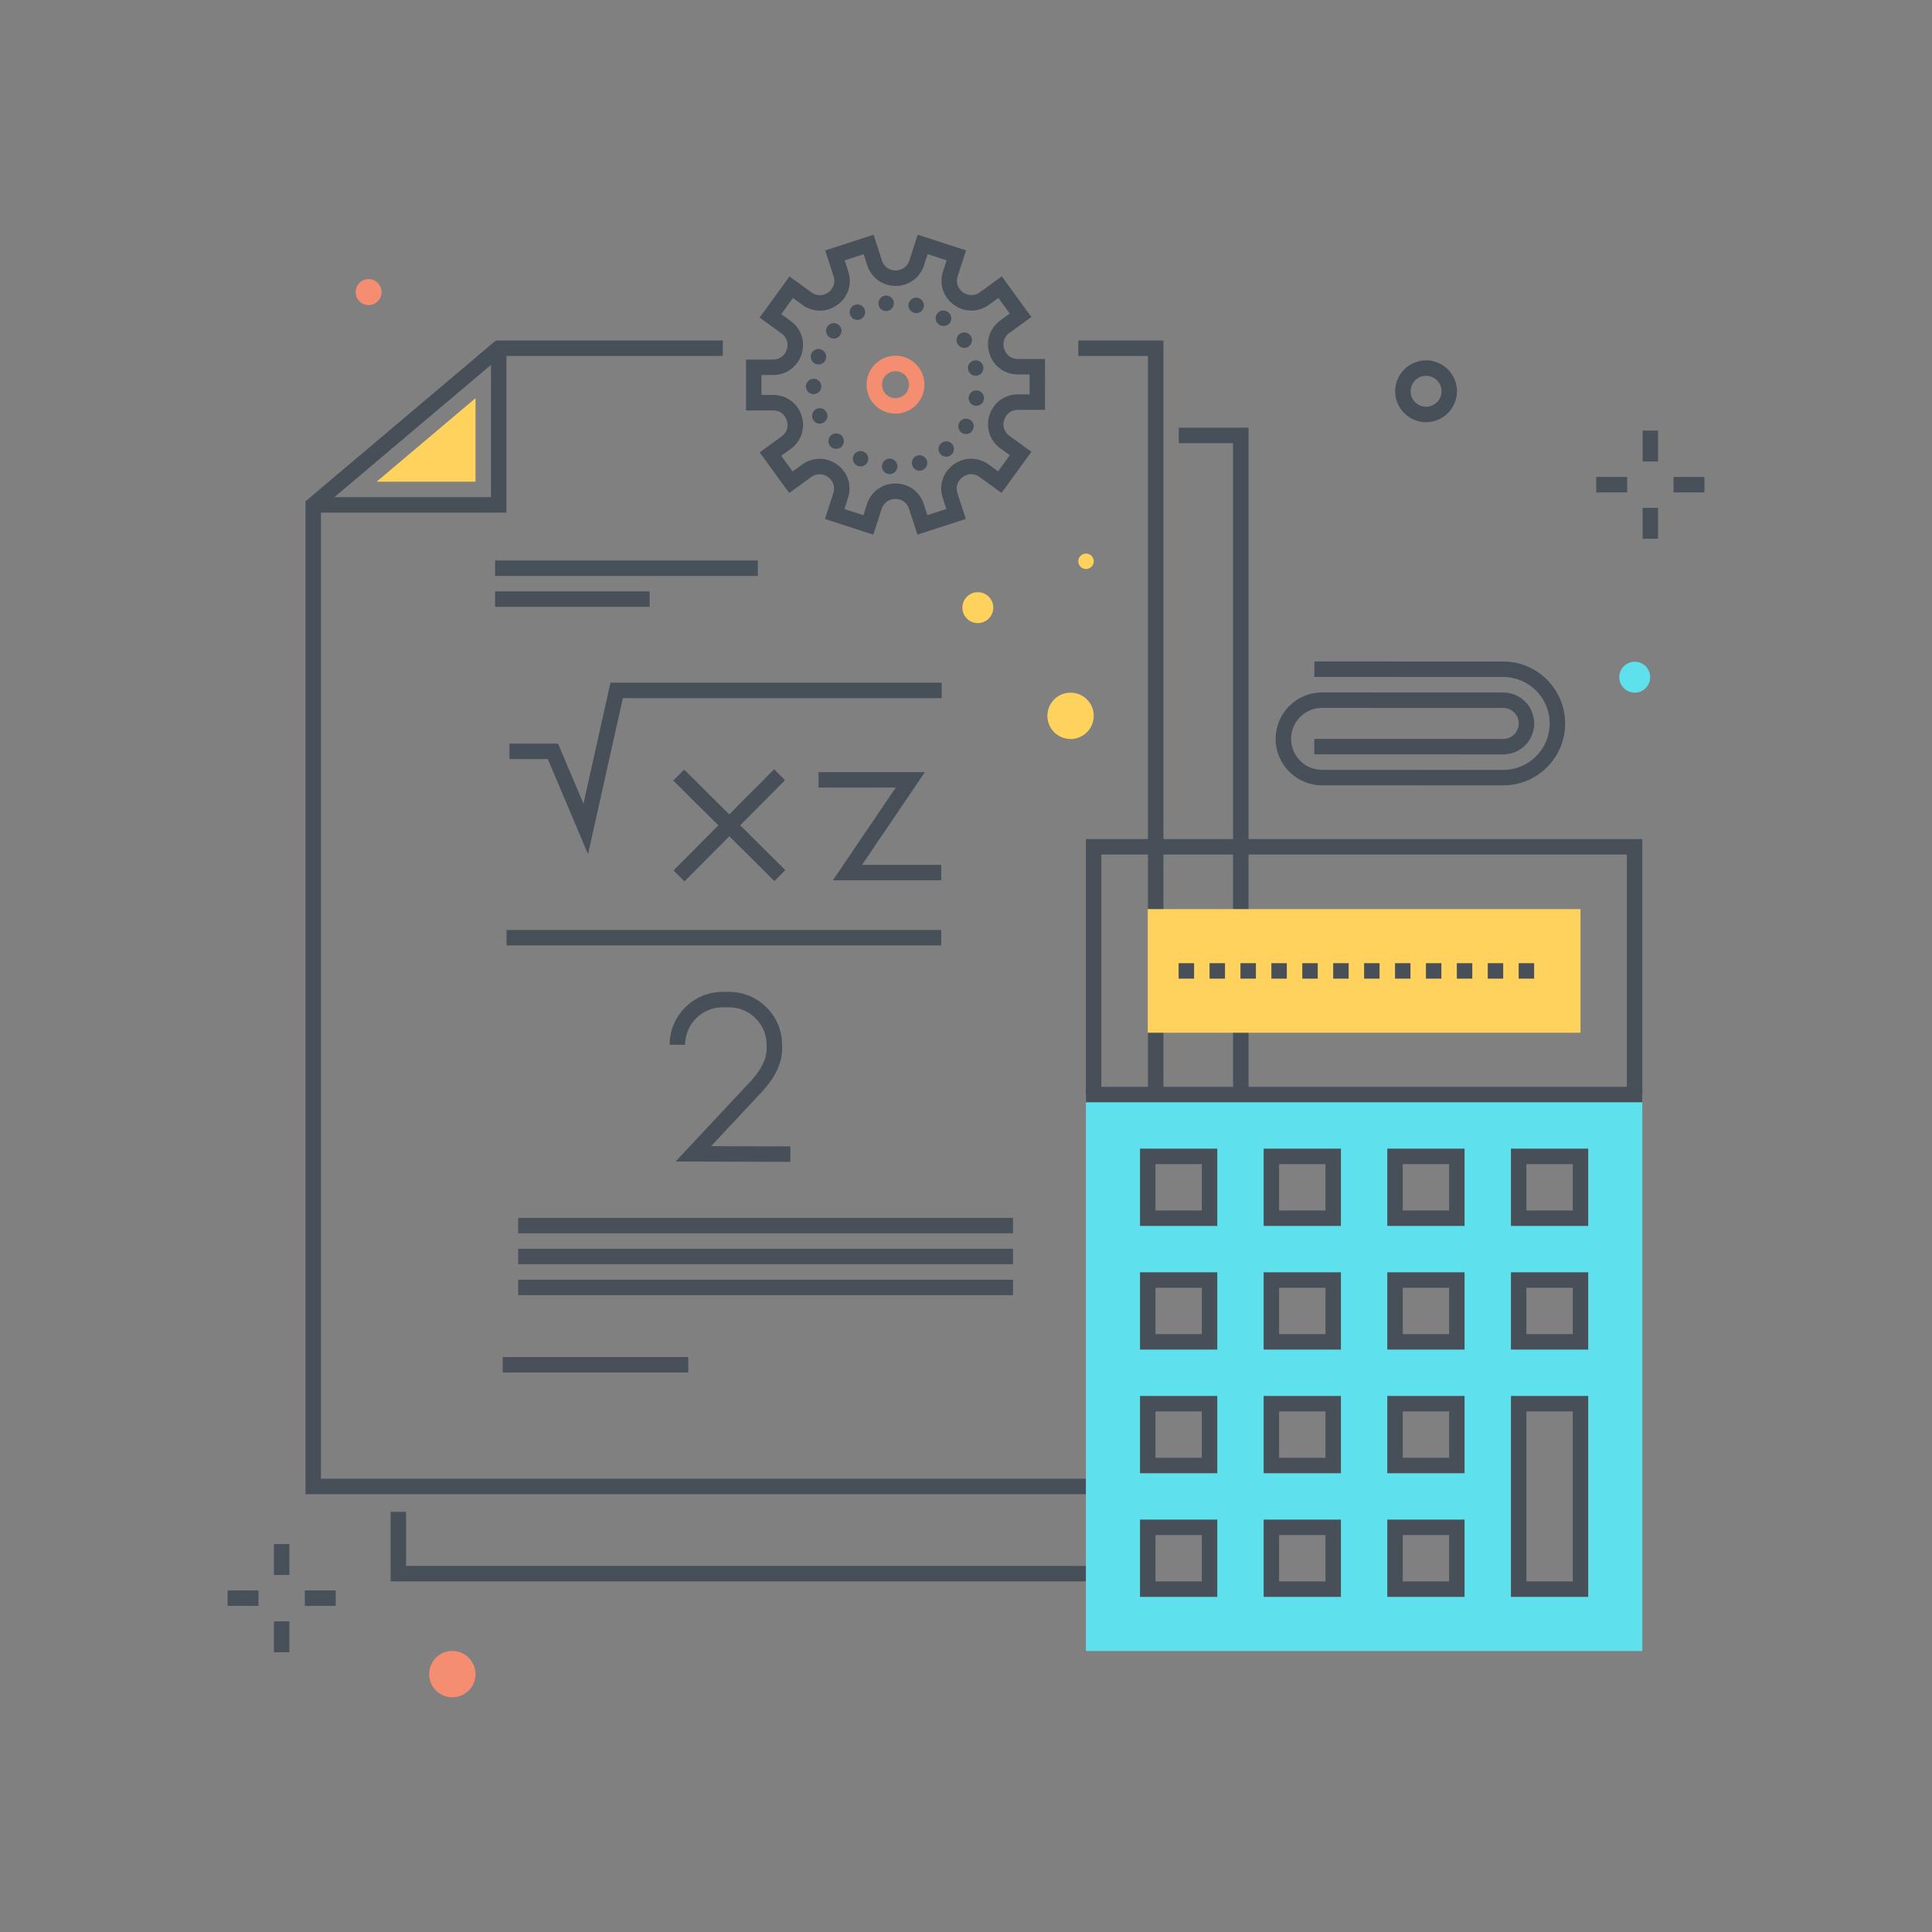<svg xmlns="http://www.w3.org/2000/svg" width="250" height="250" viewBox="0 0 250 250">
  <rect x="0" y="0" width="250" height="250" fill="#808080" stroke="none"/>
  <g fill="none" fill-rule="evenodd">
    <path fill="#5FE0ED" d="M213.531,87.63 C213.531,88.734 212.636,89.63 211.531,89.63 C210.427,89.63 209.531,88.734 209.531,87.63 C209.531,86.525 210.427,85.63 211.531,85.63 C212.636,85.63 213.531,86.525 213.531,87.63"/>
    <polyline fill="#475059" points="65.532 66.333 40.532 66.333 40.532 64.333 63.532 64.333 63.532 45.059 65.532 45.059 65.532 66.333"/>
    <polyline fill="#475059" points="150.545 141.38 148.545 141.38 148.545 46.059 139.531 46.059 139.531 44.059 150.545 44.059 150.545 141.38"/>
    <polyline fill="#475059" points="142.033 193.345 39.532 193.345 39.532 64.869 64.166 44.059 93.531 44.059 93.531 46.059 64.898 46.059 41.532 65.797 41.532 191.345 142.033 191.345 142.033 193.345"/>
    <polyline fill="#FFD15D" points="48.732 62.333 61.532 62.333 61.532 51.52 48.732 62.333"/>
    <polyline fill="#475059" points="88.571 114.048 87.152 112.638 100.165 99.546 101.583 100.956 88.571 114.048"/>
    <polyline fill="#475059" points="100.208 114.012 87.117 100.999 88.527 99.581 101.619 112.594 100.208 114.012"/>
    <polyline fill="#475059" points="121.795 113.911 107.774 113.911 115.909 101.911 105.92 101.911 105.92 99.911 119.682 99.911 111.546 111.911 121.795 111.911 121.795 113.911"/>
    <polyline fill="#475059" points="76.091 110.523 70.883 98.218 65.92 98.218 65.92 96.218 72.208 96.218 75.499 103.994 78.994 88.343 121.858 88.343 121.858 90.343 80.597 90.343 76.091 110.523"/>
    <path fill="#475059" d="M102.269,150.343 L87.419,150.299 L97.267,139.77 C98.562,138.309 99.201,136.968 99.205,135.689 L99.206,135.233 C99.21,133.932 98.707,132.706 97.79,131.782 C96.872,130.859 95.649,130.349 94.347,130.345 L93.537,130.343 C93.532,130.343 93.527,130.343 93.522,130.343 C90.842,130.343 88.658,132.518 88.648,135.199 L86.648,135.191 C86.662,131.411 89.743,128.343 93.521,128.343 C93.529,128.343 93.535,128.343 93.542,128.343 L94.353,128.345 C96.189,128.351 97.913,129.07 99.207,130.373 C100.502,131.675 101.212,133.403 101.207,135.239 L101.205,135.695 C101.2,137.481 100.396,139.255 98.746,141.116 L92.015,148.313 L102.275,148.343 L102.269,150.343"/>
    <polygon fill="#475059" points="65.545 122.343 121.795 122.343 121.795 120.343 65.545 120.343"/>
    <polyline fill="#475059" points="142.532 204.63 50.545 204.63 50.545 195.63 52.545 195.63 52.545 202.63 142.532 202.63 142.532 204.63"/>
    <polyline fill="#475059" points="161.559 141.88 159.559 141.88 159.559 57.345 152.532 57.345 152.532 55.345 161.559 55.345 161.559 141.88"/>
    <path fill="#5FE0ED" d="M196.515,157.636 L204.515,157.636 L204.515,149.636 L196.515,149.636 L196.515,157.636 Z M196.515,173.636 L204.515,173.636 L204.515,165.636 L196.515,165.636 L196.515,173.636 Z M204.515,189.636 L204.515,205.636 L196.515,205.636 L196.515,181.636 L204.515,181.636 L204.515,189.636 Z M180.515,157.636 L188.515,157.636 L188.515,149.636 L180.515,149.636 L180.515,157.636 Z M180.515,173.636 L188.515,173.636 L188.515,165.636 L180.515,165.636 L180.515,173.636 Z M180.515,189.636 L188.515,189.636 L188.515,181.636 L180.515,181.636 L180.515,189.636 Z M180.515,205.636 L188.515,205.636 L188.515,197.636 L180.515,197.636 L180.515,205.636 Z M164.515,157.636 L172.515,157.636 L172.515,149.636 L164.515,149.636 L164.515,157.636 Z M164.515,173.636 L172.515,173.636 L172.515,165.636 L164.515,165.636 L164.515,173.636 Z M164.515,189.636 L172.515,189.636 L172.515,181.636 L164.515,181.636 L164.515,189.636 Z M164.515,205.636 L172.515,205.636 L172.515,197.636 L164.515,197.636 L164.515,205.636 Z M148.515,157.636 L156.515,157.636 L156.515,149.636 L148.515,149.636 L148.515,157.636 Z M148.515,173.636 L156.515,173.636 L156.515,165.636 L148.515,165.636 L148.515,173.636 Z M148.515,189.636 L156.515,189.636 L156.515,181.636 L148.515,181.636 L148.515,189.636 Z M148.515,205.636 L156.515,205.636 L156.515,197.636 L148.515,197.636 L148.515,205.636 Z M140.515,213.636 L212.515,213.636 L212.515,141.636 L140.515,141.636 L140.515,213.636 Z"/>
    <path fill="#475059" d="M149.515 156.636L155.515 156.636 155.515 150.636 149.515 150.636 149.515 156.636zM147.515 158.636L157.515 158.636 157.515 148.636 147.515 148.636 147.515 158.636zM149.515 172.636L155.515 172.636 155.515 166.636 149.515 166.636 149.515 172.636zM147.515 174.636L157.515 174.636 157.515 164.636 147.515 164.636 147.515 174.636zM149.515 188.636L155.515 188.636 155.515 182.636 149.515 182.636 149.515 188.636zM147.515 190.636L157.515 190.636 157.515 180.636 147.515 180.636 147.515 190.636zM149.515 204.636L155.515 204.636 155.515 198.636 149.515 198.636 149.515 204.636zM147.515 206.636L157.515 206.636 157.515 196.636 147.515 196.636 147.515 206.636zM165.515 156.636L171.515 156.636 171.515 150.636 165.515 150.636 165.515 156.636zM163.515 158.636L173.515 158.636 173.515 148.636 163.515 148.636 163.515 158.636zM165.515 172.636L171.515 172.636 171.515 166.636 165.515 166.636 165.515 172.636zM163.515 174.636L173.515 174.636 173.515 164.636 163.515 164.636 163.515 174.636zM165.515 188.636L171.515 188.636 171.515 182.636 165.515 182.636 165.515 188.636zM163.515 190.636L173.515 190.636 173.515 180.636 163.515 180.636 163.515 190.636zM165.515 204.636L171.515 204.636 171.515 198.636 165.515 198.636 165.515 204.636zM163.515 206.636L173.515 206.636 173.515 196.636 163.515 196.636 163.515 206.636zM181.515 156.636L187.515 156.636 187.515 150.636 181.515 150.636 181.515 156.636zM179.515 158.636L189.515 158.636 189.515 148.636 179.515 148.636 179.515 158.636zM181.515 172.636L187.515 172.636 187.515 166.636 181.515 166.636 181.515 172.636zM179.515 174.636L189.515 174.636 189.515 164.636 179.515 164.636 179.515 174.636zM181.515 188.636L187.515 188.636 187.515 182.636 181.515 182.636 181.515 188.636zM179.515 190.636L189.515 190.636 189.515 180.636 179.515 180.636 179.515 190.636zM181.515 204.636L187.515 204.636 187.515 198.636 181.515 198.636 181.515 204.636zM179.515 206.636L189.515 206.636 189.515 196.636 179.515 196.636 179.515 206.636zM197.515 156.636L203.515 156.636 203.515 150.636 197.515 150.636 197.515 156.636zM195.515 158.636L205.515 158.636 205.515 148.636 195.515 148.636 195.515 158.636zM197.515 172.636L203.515 172.636 203.515 166.636 197.515 166.636 197.515 172.636zM195.515 174.636L205.515 174.636 205.515 164.636 195.515 164.636 195.515 174.636zM197.515 204.636L203.515 204.636 203.515 182.636 197.515 182.636 197.515 204.636zM195.515 206.636L205.515 206.636 205.515 180.636 195.515 180.636 195.515 206.636z"/>
    <path fill="#FFF" d="M140.515,141.636 L212.515,141.636"/>
    <polygon fill="#475059" points="140.515 142.636 212.515 142.636 212.515 140.636 140.515 140.636"/>
    <polygon fill="#FFD15D" points="148.515 133.636 204.515 133.636 204.515 117.636 148.515 117.636"/>
    <path fill="#FFF" d="M198.515,125.636 L152.515,125.636"/>
    <path fill="#475059" d="M152.515,126.636 L154.515,126.636 L154.515,124.636 L152.515,124.636 L152.515,126.636 Z M156.515,126.636 L158.515,126.636 L158.515,124.636 L156.515,124.636 L156.515,126.636 Z M160.515,126.636 L162.515,126.636 L162.515,124.636 L160.515,124.636 L160.515,126.636 Z M164.515,126.636 L166.515,126.636 L166.515,124.636 L164.515,124.636 L164.515,126.636 Z M168.515,126.636 L170.515,126.636 L170.515,124.636 L168.515,124.636 L168.515,126.636 Z M172.515,126.636 L174.515,126.636 L174.515,124.636 L172.515,124.636 L172.515,126.636 Z M176.515,126.636 L178.515,126.636 L178.515,124.636 L176.515,124.636 L176.515,126.636 Z M180.515,126.636 L182.515,126.636 L182.515,124.636 L180.515,124.636 L180.515,126.636 Z M184.515,126.636 L186.515,126.636 L186.515,124.636 L184.515,124.636 L184.515,126.636 Z M188.515,126.636 L190.515,126.636 L190.515,124.636 L188.515,124.636 L188.515,126.636 Z M192.515,126.636 L194.515,126.636 L194.515,124.636 L192.515,124.636 L192.515,126.636 Z M196.515,126.636 L198.515,126.636 L198.515,124.636 L196.515,124.636 L196.515,126.636 Z"/>
    <polyline fill="#475059" points="212.515 141.589 210.515 141.589 210.515 110.576 142.515 110.576 142.515 141.589 140.515 141.589 140.515 108.576 212.515 108.576 212.515 141.589"/>
    <polygon fill="#48515A" points="64.063 74.526 98.063 74.526 98.063 72.526 64.063 72.526"/>
    <polygon fill="#48515A" points="64.063 78.526 84.063 78.526 84.063 76.526 64.063 76.526"/>
    <polygon fill="#48515A" points="67.054 159.589 131.08 159.589 131.08 157.589 67.054 157.589"/>
    <polygon fill="#48515A" points="67.054 163.591 131.08 163.591 131.08 161.591 67.054 161.591"/>
    <polygon fill="#48515A" points="67.054 167.594 131.08 167.594 131.08 165.594 67.054 165.594"/>
    <polygon fill="#48515A" points="65.053 177.6 89.056 177.6 89.056 175.6 65.053 175.6"/>
    <path fill="#475059" d="M194.519,101.626 C194.518,101.626 194.518,101.626 194.517,101.626 L171.074,101.62 C167.761,101.619 165.066,98.923 165.067,95.609 C165.067,94.004 165.692,92.495 166.827,91.36 C167.961,90.227 169.469,89.602 171.073,89.602 C171.074,89.602 171.075,89.602 171.076,89.602 L194.518,89.607 C196.726,89.607 198.522,91.404 198.522,93.613 C198.522,94.684 198.106,95.689 197.349,96.445 C196.593,97.202 195.588,97.618 194.52,97.618 C194.519,97.618 194.518,97.618 194.517,97.618 L170.073,97.612 L170.073,95.612 L194.518,95.618 L194.519,95.618 C195.054,95.618 195.557,95.41 195.935,95.031 C196.314,94.652 196.522,94.149 196.522,93.613 C196.522,92.507 195.623,91.607 194.518,91.607 L171.075,91.602 C171.075,91.602 171.074,91.602 171.073,91.602 C170.003,91.602 168.998,92.019 168.241,92.774 C167.484,93.531 167.067,94.538 167.067,95.609 C167.066,97.82 168.865,99.619 171.075,99.62 L194.518,99.626 L194.519,99.626 C196.124,99.626 197.633,99.001 198.768,97.866 C199.904,96.73 200.529,95.221 200.529,93.614 C200.529,90.299 197.833,87.601 194.518,87.6 L170.074,87.594 L170.074,85.594 L194.518,85.6 C198.936,85.601 202.529,89.196 202.529,93.614 C202.529,95.755 201.695,97.767 200.182,99.28 C198.669,100.793 196.658,101.626 194.519,101.626"/>
    <polygon fill="#48515A" points="35.447 203.803 37.447 203.803 37.447 199.803 35.447 199.803"/>
    <polygon fill="#48515A" points="35.447 213.803 37.447 213.803 37.447 209.803 35.447 209.803"/>
    <polygon fill="#48515A" points="39.447 207.803 43.447 207.803 43.447 205.803 39.447 205.803"/>
    <polygon fill="#48515A" points="29.447 207.803 33.447 207.803 33.447 205.803 29.447 205.803"/>
    <polygon fill="#48515A" points="212.553 59.716 214.553 59.716 214.553 55.716 212.553 55.716"/>
    <polygon fill="#48515A" points="212.553 69.716 214.553 69.716 214.553 65.716 212.553 65.716"/>
    <polygon fill="#48515A" points="216.553 63.716 220.553 63.716 220.553 61.716 216.553 61.716"/>
    <polygon fill="#48515A" points="206.553 63.716 210.553 63.716 210.553 61.716 206.553 61.716"/>
    <path fill="#48515A" d="M109.267,65.869 L111.721,66.666 L112.188,65.229 C112.714,63.608 114.155,62.56 115.86,62.56 C115.86,62.56 115.861,62.56 115.862,62.56 C117.566,62.56 119.008,63.606 119.535,65.227 L120.002,66.663 L122.456,65.865 L121.988,64.429 C121.461,62.808 122.012,61.112 123.391,60.109 C124.77,59.108 126.552,59.107 127.932,60.107 L129.154,60.995 L130.669,58.907 L129.448,58.021 C128.068,57.019 127.517,55.323 128.043,53.701 C128.569,52.08 130.011,51.032 131.716,51.031 L133.226,51.03 L133.226,48.45 L131.715,48.451 L131.714,48.451 C130.01,48.451 128.568,47.404 128.041,45.783 C127.513,44.162 128.063,42.467 129.442,41.464 L130.664,40.576 L129.191,38.551 L127.97,39.439 C126.591,40.442 124.808,40.443 123.428,39.44 C122.049,38.439 121.498,36.744 122.024,35.123 L122.49,33.686 L120.036,32.89 L119.569,34.326 C119.043,35.948 117.602,36.996 115.897,36.997 C115.896,36.997 115.896,36.997 115.896,36.997 C114.191,36.997 112.75,35.95 112.222,34.329 L111.755,32.894 L109.301,33.691 L109.768,35.127 C110.296,36.749 109.746,38.444 108.367,39.447 C106.988,40.449 105.206,40.451 103.826,39.449 L102.604,38.561 L101.088,40.649 L102.31,41.536 C103.69,42.539 104.241,44.233 103.715,45.855 C103.188,47.477 101.747,48.524 100.042,48.525 L98.532,48.526 L98.533,51.106 L100.042,51.105 C100.043,51.105 100.044,51.105 100.044,51.105 C101.749,51.105 103.19,52.152 103.718,53.773 C104.245,55.395 103.695,57.091 102.316,58.093 L101.095,58.98 L102.566,61.004 L103.787,60.116 C105.167,59.113 106.95,59.114 108.329,60.114 C109.708,61.116 110.259,62.811 109.733,64.433 L109.267,65.869 Z M113.006,69.186 L106.747,67.154 L107.831,63.815 C108.139,62.866 107.683,62.117 107.153,61.733 C106.625,61.348 105.77,61.147 104.963,61.733 L102.125,63.799 L98.301,58.539 L101.14,56.476 C101.947,55.889 102.019,55.015 101.816,54.393 C101.614,53.771 101.042,53.105 100.044,53.105 L96.534,53.108 L96.531,46.526 L100.042,46.525 C101.039,46.525 101.61,45.86 101.813,45.238 C102.015,44.615 101.943,43.741 101.135,43.155 L98.294,41.093 L102.16,35.769 L105,37.83 C105.808,38.417 106.661,38.214 107.19,37.829 C107.72,37.444 108.175,36.695 107.866,35.746 L106.78,32.408 L113.038,30.372 L114.124,33.71 C114.433,34.659 115.241,34.997 115.895,34.997 L115.896,34.997 C116.55,34.996 117.359,34.658 117.667,33.709 L118.75,30.37 L125.01,32.401 L123.926,35.74 C123.618,36.689 124.074,37.438 124.604,37.822 C125.132,38.206 125.986,38.407 126.794,37.821 L129.633,35.756 L133.458,41.018 L130.618,43.081 C129.811,43.668 129.74,44.542 129.942,45.165 C130.145,45.787 130.716,46.451 131.714,46.451 L135.225,46.45 L135.227,53.03 L131.717,53.031 C130.719,53.031 130.147,53.696 129.945,54.319 C129.743,54.941 129.815,55.815 130.623,56.401 L133.463,58.464 L129.597,63.788 L126.757,61.727 C125.95,61.14 125.096,61.343 124.567,61.727 C124.038,62.112 123.582,62.861 123.891,63.81 L124.977,67.148 L118.719,69.183 L117.633,65.846 C117.325,64.897 116.516,64.56 115.861,64.56 C115.207,64.56 114.398,64.897 114.09,65.847 L113.006,69.186 Z"/>
    <path fill="#F58E70" d="M115.883,48.031 C115.79,48.031 115.697,48.039 115.604,48.054 C115.143,48.127 114.739,48.376 114.465,48.754 C114.191,49.132 114.081,49.593 114.155,50.054 C114.228,50.515 114.477,50.918 114.854,51.192 C115.232,51.466 115.693,51.576 116.155,51.502 C116.615,51.429 117.02,51.18 117.293,50.802 C117.858,50.022 117.683,48.929 116.903,48.363 C116.602,48.146 116.248,48.031 115.883,48.031 Z M115.871,53.525 C115.088,53.525 114.328,53.28 113.681,52.811 C112.871,52.225 112.337,51.357 112.18,50.369 C112.022,49.381 112.258,48.391 112.846,47.58 C113.432,46.77 114.3,46.236 115.288,46.078 C116.278,45.926 117.267,46.157 118.077,46.744 C119.75,47.957 120.125,50.304 118.913,51.976 C118.326,52.786 117.458,53.319 116.47,53.477 C116.27,53.509 116.07,53.525 115.871,53.525 Z"/>
    <path fill="#48515A" d="M113.671,39.359 C113.611,38.81 114.001,38.319 114.551,38.25 C115.101,38.189 115.591,38.58 115.661,39.13 C115.721,39.68 115.331,40.18 114.781,40.239 C114.741,40.25 114.701,40.25 114.661,40.25 C114.161,40.25 113.731,39.87 113.671,39.359 Z M118.301,40.479 C117.761,40.34 117.441,39.8 117.581,39.26 C117.721,38.729 118.271,38.41 118.801,38.55 C119.341,38.689 119.661,39.229 119.521,39.77 C119.401,40.22 118.991,40.52 118.551,40.52 C118.471,40.52 118.381,40.51 118.301,40.479 Z M110.061,40.859 C109.801,40.37 109.991,39.76 110.481,39.51 C110.971,39.25 111.571,39.439 111.831,39.93 C112.091,40.42 111.901,41.02 111.411,41.279 C111.261,41.359 111.101,41.399 110.951,41.399 C110.581,41.399 110.241,41.199 110.061,40.859 Z M121.511,42 L121.511,42.01 C121.491,41.989 121.471,41.979 121.451,41.96 C121.031,41.63 120.941,41.029 121.261,40.59 C121.581,40.149 122.211,40.04 122.661,40.37 C122.661,40.37 122.671,40.38 122.681,40.39 C123.131,40.71 123.231,41.33 122.911,41.779 C122.711,42.05 122.401,42.189 122.091,42.189 C121.891,42.189 121.691,42.13 121.511,42 Z M107.231,43.56 C106.821,43.199 106.771,42.569 107.141,42.149 C107.501,41.739 108.131,41.689 108.551,42.06 C108.961,42.42 109.011,43.05 108.641,43.47 C108.451,43.689 108.171,43.81 107.891,43.81 C107.661,43.81 107.421,43.729 107.231,43.56 Z M123.941,44.56 C123.641,44.1 123.771,43.479 124.231,43.18 C124.701,42.88 125.321,43.01 125.621,43.47 C125.921,43.939 125.781,44.56 125.321,44.859 C125.151,44.97 124.971,45.02 124.781,45.02 C124.451,45.02 124.131,44.859 123.941,44.56 Z M105.571,47.1 C105.051,46.91 104.781,46.34 104.971,45.819 C105.161,45.3 105.731,45.029 106.251,45.22 C106.771,45.41 107.041,45.979 106.851,46.5 C106.701,46.91 106.321,47.16 105.911,47.16 C105.801,47.16 105.681,47.14 105.571,47.1 Z M125.271,47.819 C125.161,47.279 125.511,46.75 126.051,46.64 C126.591,46.529 127.121,46.88 127.231,47.42 C127.341,47.96 127.001,48.489 126.461,48.6 C126.391,48.609 126.321,48.62 126.251,48.62 C125.791,48.62 125.371,48.29 125.271,47.819 Z M104.281,50.029 C104.271,49.479 104.711,49.02 105.261,49.01 C105.811,48.989 106.271,49.43 106.281,49.979 C106.291,50.529 105.851,50.989 105.301,51 C105.291,51 105.291,51.01 105.281,51.01 C104.741,51.01 104.291,50.569 104.281,50.029 Z M126.171,52.5 C125.631,52.41 125.261,51.89 125.351,51.35 C125.441,50.8 125.951,50.439 126.501,50.529 C127.041,50.62 127.411,51.13 127.321,51.68 C127.241,52.17 126.821,52.51 126.331,52.51 C126.281,52.51 126.231,52.51 126.171,52.5 Z M105.151,54.199 C104.941,53.689 105.191,53.1 105.701,52.89 C106.211,52.68 106.791,52.93 107.001,53.439 C107.211,53.939 106.971,54.529 106.461,54.739 C106.331,54.79 106.211,54.819 106.081,54.819 C105.681,54.819 105.311,54.58 105.151,54.199 Z M124.491,56.029 C124.021,55.75 123.861,55.14 124.141,54.66 C124.421,54.189 125.031,54.029 125.511,54.31 C125.991,54.59 126.141,55.199 125.861,55.68 C125.671,56 125.341,56.17 125.001,56.17 C124.831,56.17 124.651,56.13 124.491,56.029 Z M107.471,57.77 C107.091,57.37 107.111,56.739 107.511,56.359 C107.911,55.979 108.541,55.989 108.921,56.39 C109.301,56.79 109.291,57.42 108.891,57.81 C108.691,57.989 108.451,58.08 108.201,58.08 C107.931,58.08 107.671,57.979 107.471,57.77 Z M121.651,58.72 C121.311,58.29 121.381,57.66 121.821,57.319 C122.251,56.979 122.881,57.05 123.221,57.479 C123.571,57.92 123.491,58.55 123.061,58.89 C122.871,59.029 122.661,59.1 122.441,59.1 C122.141,59.1 121.851,58.97 121.651,58.72 Z M110.931,60.27 C110.431,60.029 110.211,59.43 110.451,58.939 C110.691,58.43 111.281,58.22 111.781,58.46 C112.281,58.689 112.491,59.29 112.261,59.79 C112.091,60.149 111.731,60.359 111.351,60.359 C111.211,60.359 111.061,60.33 110.931,60.27 Z M118.031,60.199 C117.871,59.67 118.171,59.109 118.701,58.949 C119.221,58.79 119.781,59.09 119.951,59.609 C120.111,60.14 119.811,60.699 119.281,60.859 C119.181,60.89 119.091,60.91 118.991,60.91 C118.561,60.91 118.161,60.63 118.031,60.199 Z M115.051,61.35 C114.501,61.31 114.081,60.83 114.121,60.279 C114.161,59.729 114.641,59.31 115.191,59.35 C115.741,59.39 116.161,59.87 116.121,60.42 C116.081,60.939 115.641,61.35 115.121,61.35 C115.101,61.35 115.071,61.35 115.051,61.35 Z"/>
    <path fill="#475059" d="M184.531,48.63 C183.428,48.63 182.531,49.527 182.531,50.63 C182.531,51.732 183.428,52.63 184.531,52.63 C185.634,52.63 186.531,51.732 186.531,50.63 C186.531,49.527 185.634,48.63 184.531,48.63 Z M184.531,54.63 C182.326,54.63 180.531,52.836 180.531,50.63 C180.531,48.424 182.326,46.63 184.531,46.63 C186.737,46.63 188.531,48.424 188.531,50.63 C188.531,52.836 186.737,54.63 184.531,54.63 Z"/>
    <path fill="#F58E70" d="M61.532 216.63C61.532 218.287 60.188 219.63 58.531 219.63 56.875 219.63 55.532 218.287 55.532 216.63 55.532 214.973 56.875 213.63 58.531 213.63 60.188 213.63 61.532 214.973 61.532 216.63M49.377 37.797C49.377 38.724 48.625 39.475 47.698 39.475 46.771 39.475 46.02 38.724 46.02 37.797 46.02 36.87 46.771 36.118 47.698 36.118 48.625 36.118 49.377 36.87 49.377 37.797"/>
    <path fill="#FFD15D" d="M141.531 92.63C141.531 94.287 140.188 95.63 138.531 95.63 136.875 95.63 135.531 94.287 135.531 92.63 135.531 90.973 136.875 89.63 138.531 89.63 140.188 89.63 141.531 90.973 141.531 92.63M139.531 72.63C139.531 72.078 139.979 71.63 140.531 71.63 141.084 71.63 141.531 72.078 141.531 72.63 141.531 73.182 141.084 73.63 140.531 73.63 139.979 73.63 139.531 73.182 139.531 72.63M128.531 78.63C128.531 79.734 127.636 80.63 126.531 80.63 125.427 80.63 124.531 79.734 124.531 78.63 124.531 77.525 125.427 76.63 126.531 76.63 127.636 76.63 128.531 77.525 128.531 78.63"/>
  </g>
</svg>
